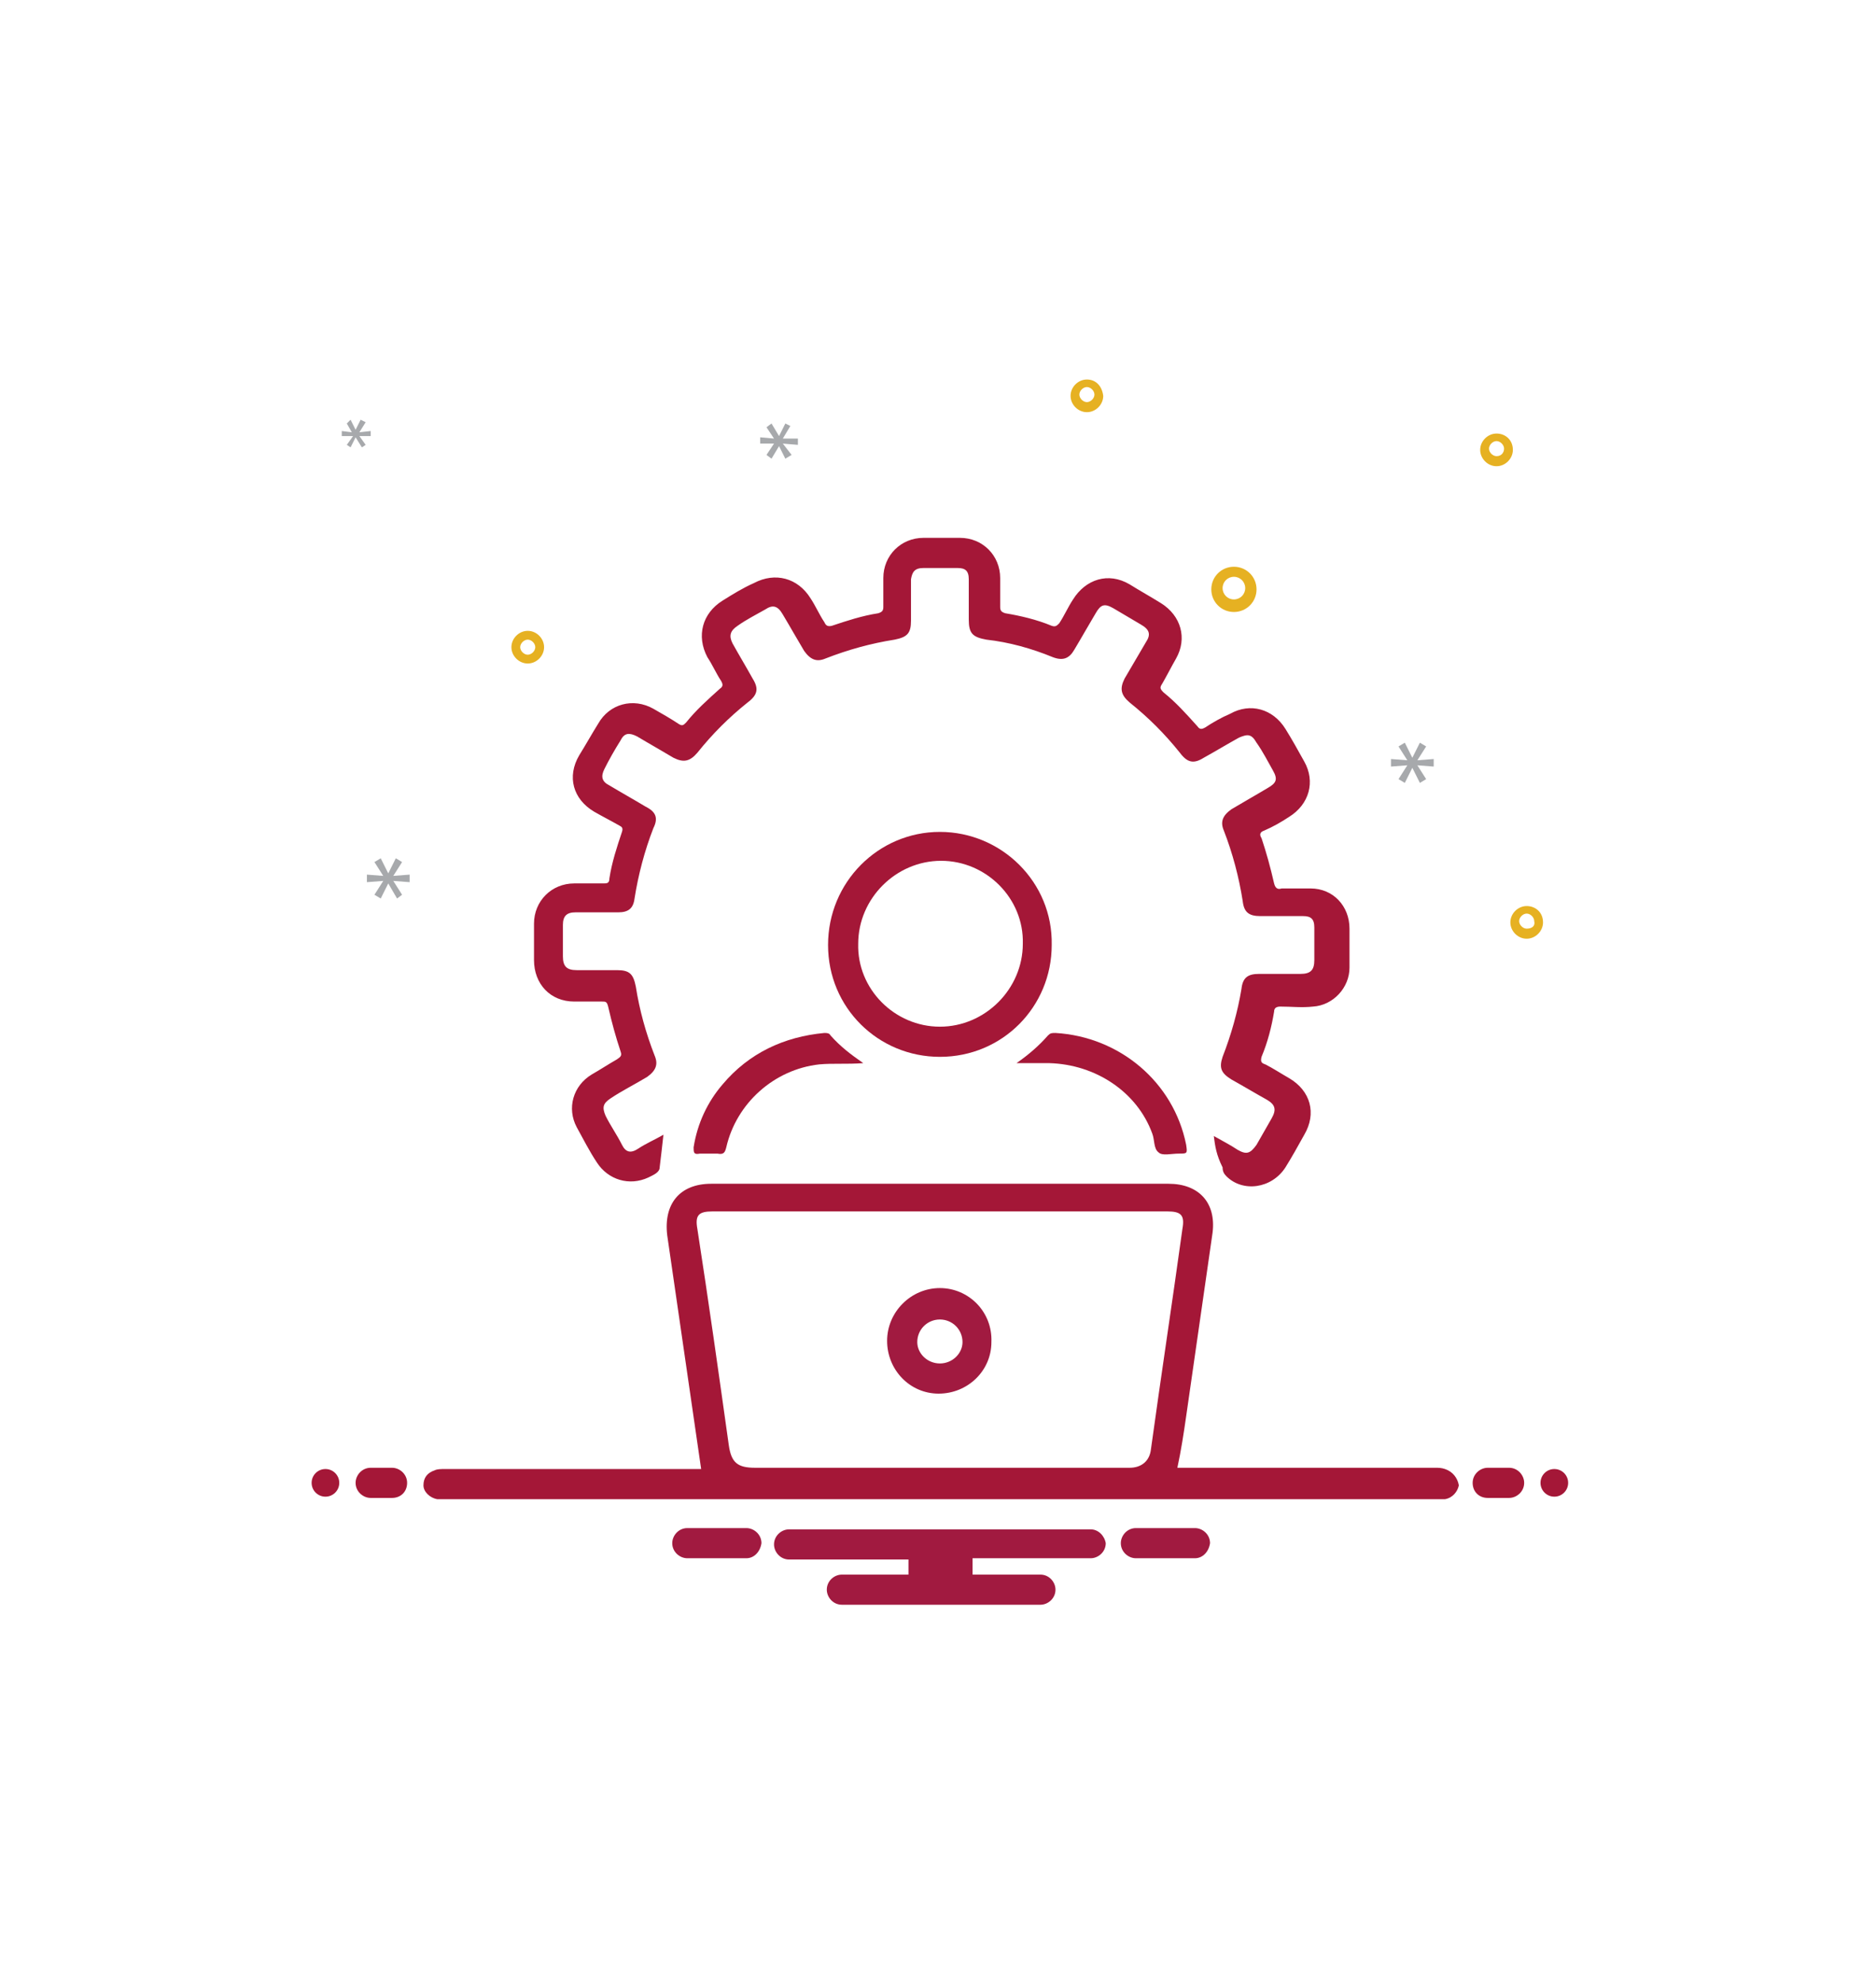 <?xml version="1.0" encoding="utf-8"?>
<svg xmlns="http://www.w3.org/2000/svg"
     viewBox="0 0 149.3 157.7" xml:space="preserve">
<style type="text/css">
	.st0 {
    fill: #A7A9AC;
  }

  .st26 {
    fill: #A41737;
  }

  .st27 {
    fill: #A11A40;
  }

  .st28 {
    fill: #E6B122;
  }
</style>
  <g>
		<path class="st26" d="M96.6,90.4c0.7,0.4,1.3,0.7,1.9,1.1c0.7,0.4,1,0.3,1.5-0.4c0.4-0.7,0.8-1.4,1.2-2.1c0.4-0.7,0.3-1.1-0.4-1.5
			c-0.9-0.5-1.9-1.1-2.8-1.6c-0.8-0.5-1-0.9-0.7-1.8c0.7-1.8,1.2-3.6,1.5-5.4c0.1-0.9,0.5-1.2,1.4-1.2c1.1,0,2.2,0,3.3,0
			c0.8,0,1.1-0.3,1.1-1.1c0-0.9,0-1.7,0-2.6c0-0.7-0.3-0.9-0.9-0.9c-1.1,0-2.3,0-3.4,0c-0.9,0-1.3-0.3-1.4-1.2
			c-0.3-1.9-0.8-3.8-1.5-5.6c-0.3-0.7-0.1-1.2,0.6-1.7c1-0.6,1.9-1.1,2.9-1.7c0.7-0.4,0.8-0.7,0.4-1.4c-0.4-0.7-0.8-1.5-1.3-2.2
			c-0.4-0.7-0.7-0.7-1.4-0.4c-0.9,0.5-1.9,1.1-2.8,1.6c-0.8,0.5-1.3,0.4-1.9-0.4c-1.2-1.5-2.5-2.8-4-4c-0.7-0.6-0.8-1.1-0.4-1.9
			c0.6-1,1.1-1.9,1.7-2.9c0.4-0.6,0.3-1-0.4-1.4c-0.7-0.4-1.5-0.9-2.2-1.3c-0.7-0.4-1-0.3-1.4,0.4c-0.6,1-1.1,1.9-1.7,2.9
			c-0.4,0.7-0.9,0.9-1.7,0.6c-1.7-0.7-3.5-1.2-5.3-1.4c-1.1-0.2-1.4-0.5-1.4-1.6c0-1.1,0-2.1,0-3.2c0-0.7-0.3-0.9-0.9-0.9
			c-0.9,0-1.8,0-2.7,0c-0.7,0-0.9,0.3-1,0.9c0,1.1,0,2.2,0,3.3c0,1-0.3,1.3-1.3,1.5c-1.9,0.3-3.7,0.8-5.5,1.5
			c-0.7,0.3-1.2,0.1-1.7-0.6c-0.6-1-1.1-1.9-1.7-2.9c-0.4-0.7-0.8-0.8-1.4-0.4c-0.7,0.4-1.5,0.8-2.2,1.3c-0.6,0.4-0.7,0.8-0.4,1.4
			c0.5,0.9,1.1,1.9,1.6,2.8c0.5,0.8,0.4,1.3-0.4,1.9c-1.5,1.2-2.8,2.5-4,4c-0.6,0.7-1.1,0.8-1.9,0.4c-1-0.6-1.9-1.1-2.9-1.7
			c-0.6-0.3-1-0.3-1.3,0.3c-0.5,0.8-0.9,1.5-1.3,2.3c-0.3,0.6-0.2,1,0.4,1.3c1,0.6,1.9,1.1,2.9,1.7c0.8,0.4,1,0.9,0.6,1.7
			c-0.7,1.8-1.2,3.7-1.5,5.6c-0.1,0.8-0.5,1.1-1.3,1.1c-1.1,0-2.3,0-3.4,0c-0.7,0-1,0.3-1,1c0,0.8,0,1.7,0,2.5
			c0,0.8,0.3,1.1,1.1,1.1c1.1,0,2.1,0,3.2,0c1,0,1.3,0.3,1.5,1.3c0.3,1.9,0.8,3.7,1.5,5.5c0.3,0.7,0.1,1.2-0.6,1.7
			c-1,0.6-2,1.1-2.9,1.7c-0.6,0.4-0.7,0.7-0.4,1.4c0.4,0.8,0.9,1.5,1.3,2.3c0.3,0.6,0.7,0.7,1.3,0.3c0.6-0.4,1.3-0.7,2-1.1
			c-0.1,0.9-0.2,1.8-0.3,2.6c0,0.4-0.5,0.6-0.9,0.8c-1.5,0.7-3.2,0.2-4.1-1.2c-0.6-0.9-1.1-1.9-1.6-2.8c-0.8-1.5-0.3-3.3,1.2-4.2
			c0.7-0.4,1.3-0.8,2-1.2c0.3-0.2,0.4-0.3,0.3-0.6c-0.4-1.2-0.7-2.3-1-3.6c-0.1-0.4-0.2-0.4-0.5-0.4c-0.7,0-1.5,0-2.2,0
			c-1.9,0-3.2-1.4-3.2-3.3c0-1,0-1.9,0-2.9c0-1.8,1.4-3.2,3.2-3.2c0.8,0,1.5,0,2.3,0c0.3,0,0.5,0,0.5-0.4c0.2-1.3,0.6-2.5,1-3.7
			c0.1-0.3,0-0.4-0.2-0.5c-0.7-0.4-1.3-0.7-2-1.1c-1.7-1-2.2-2.8-1.2-4.5c0.5-0.8,1-1.7,1.5-2.5c0.9-1.6,2.8-2.1,4.4-1.2
			c0.7,0.4,1.4,0.8,2,1.2c0.3,0.2,0.4,0.1,0.6-0.1c0.8-1,1.7-1.8,2.7-2.7c0.3-0.2,0.2-0.4,0.1-0.6c-0.4-0.6-0.7-1.3-1.1-1.9
			c-0.9-1.7-0.4-3.5,1.2-4.5c0.8-0.5,1.6-1,2.5-1.4c1.7-0.9,3.5-0.4,4.5,1.2c0.4,0.6,0.7,1.3,1.1,1.9c0.1,0.2,0.2,0.4,0.6,0.3
			c1.2-0.4,2.4-0.8,3.7-1c0.3-0.1,0.4-0.2,0.4-0.5c0-0.8,0-1.6,0-2.3c0-1.8,1.4-3.2,3.2-3.2c1,0,1.9,0,2.9,0c1.8,0,3.2,1.4,3.2,3.2
			c0,0.8,0,1.6,0,2.3c0,0.3,0.1,0.4,0.4,0.5c1.2,0.2,2.5,0.5,3.7,1c0.3,0.1,0.4,0,0.6-0.2c0.4-0.6,0.7-1.3,1.1-1.9
			c1-1.6,2.8-2.2,4.5-1.2c0.8,0.5,1.7,1,2.5,1.5c1.6,1,2.1,2.8,1.2,4.4c-0.4,0.7-0.7,1.3-1.1,2c-0.2,0.3-0.2,0.4,0.1,0.7
			c1,0.8,1.8,1.7,2.7,2.7c0.2,0.3,0.4,0.2,0.6,0.1c0.6-0.4,1.3-0.8,2-1.1c1.6-0.9,3.4-0.4,4.4,1.2c0.5,0.8,1,1.7,1.5,2.6
			c0.9,1.6,0.4,3.4-1.2,4.4c-0.6,0.4-1.3,0.8-2,1.1c-0.3,0.1-0.4,0.3-0.2,0.6c0.4,1.2,0.7,2.3,1,3.6c0.1,0.4,0.3,0.5,0.6,0.4
			c0.8,0,1.5,0,2.3,0c1.8,0,3.1,1.4,3.1,3.2c0,1,0,2.1,0,3.1c0,1.6-1.3,3-2.9,3.1c-0.9,0.1-1.7,0-2.6,0c-0.3,0-0.5,0.1-0.5,0.4
			c-0.2,1.2-0.5,2.4-1,3.6c-0.1,0.4,0,0.5,0.3,0.6c0.6,0.3,1.2,0.7,1.9,1.1c1.7,1,2.2,2.8,1.2,4.5c-0.5,0.9-1,1.8-1.5,2.6
			c-1.1,1.7-3.4,2-4.7,0.7c-0.2-0.2-0.3-0.4-0.3-0.7C96.8,91.9,96.7,91.2,96.6,90.4z"/>
    <path class="st26" d="M80.9,84.6c1-0.7,1.8-1.4,2.5-2.2c0.2-0.2,0.3-0.2,0.6-0.2c5.1,0.3,9.4,3.9,10.4,8.9
			c0.1,0.7,0.1,0.7-0.6,0.7c-0.6,0-1.3,0.2-1.6-0.1c-0.4-0.3-0.3-1-0.5-1.5c-1.2-3.3-4.5-5.5-8.2-5.6C82.6,84.6,81.9,84.6,80.9,84.6
			z"/>
    <path class="st26" d="M68.7,84.6c-1.3,0.1-2.4,0-3.5,0.1c-3.6,0.4-6.6,3.1-7.4,6.6c-0.1,0.4-0.2,0.6-0.7,0.5c-0.5,0-0.9,0-1.4,0
			c-0.5,0.1-0.5-0.1-0.5-0.5c0.3-1.9,1.1-3.6,2.3-5c2.1-2.5,4.9-3.8,8.1-4.1c0.2,0,0.4,0,0.5,0.2C66.9,83.3,67.7,83.9,68.7,84.6z"/>
    <path class="st26" d="M115,116.9c-0.3-0.1-0.5-0.1-0.8-0.1c-6.6,0-13.2,0-19.8,0c-0.2,0-0.4,0-0.7,0c0.3-1.4,0.5-2.7,0.7-4.1
			c0.7-4.9,1.4-9.7,2.1-14.6c0.3-2.4-1.1-3.9-3.5-3.9c-12.1,0-24.2,0-36.4,0c-2.5,0-3.8,1.6-3.5,4.1c0.9,6.2,1.8,12.4,2.7,18.6
			c-0.2,0-0.4,0-0.6,0c-6.6,0-13.2,0-19.8,0c-0.3,0-0.6,0-0.8,0.1c-0.6,0.2-0.9,0.6-0.9,1.2c0,0.5,0.5,1,1.1,1.1c0.2,0,0.4,0,0.7,0
			c26.3,0,52.5,0,78.8,0c0.2,0,0.4,0,0.7,0c0.6-0.1,1-0.6,1.1-1.1C116,117.6,115.6,117.1,115,116.9z M89.9,116.8c-2.7,0-5.4,0-8,0
			c-7.3,0-14.5,0-21.8,0c-1.4,0-1.9-0.4-2.1-1.8c-0.8-5.7-1.6-11.4-2.5-17.2c-0.2-1.1,0.1-1.4,1.2-1.4c6,0,12.1,0,18.1,0
			c6,0,12,0,18.1,0c1.1,0,1.4,0.3,1.2,1.4c-0.8,5.8-1.7,11.7-2.5,17.5C91.5,116.3,90.8,116.8,89.9,116.8z"/>
    <path class="st26" d="M74.8,66.2c-4.9,0-8.9,4-8.9,9c0,5,4,8.9,8.9,8.9c5,0,8.9-4,8.9-8.9C83.8,70.2,79.7,66.2,74.8,66.2z
			 M74.8,81.7c-3.6,0-6.6-3-6.5-6.6c0-3.6,3-6.6,6.6-6.6c3.6,0,6.6,3,6.5,6.6C81.4,78.7,78.4,81.7,74.8,81.7z"/>
    <path class="st27" d="M74.8,102.5c-2.3,0-4.2,1.9-4.2,4.2c0,2.3,1.8,4.2,4.1,4.2c2.3,0,4.2-1.8,4.2-4.1
			C79,104.4,77.1,102.5,74.8,102.5z M74.8,108.5c-1,0-1.8-0.8-1.8-1.7c0-1,0.8-1.8,1.8-1.8c1,0,1.8,0.8,1.8,1.8
			C76.6,107.7,75.8,108.5,74.8,108.5z"/>
    <polygon class="st0" points="32.6,69.6 31.3,69.7 32,68.6 31.5,68.3 30.9,69.5 30.3,68.3 29.8,68.6 30.5,69.7 29.2,69.6
			29.2,70.2 30.5,70.1 29.8,71.2 30.3,71.5 30.9,70.3 31.6,71.5 32,71.2 31.3,70.1 32.6,70.2 		"/>
    <polygon class="st0" points="63.5,34.9 62.3,34.9 62.9,33.9 62.5,33.7 62,34.7 61.4,33.7 61,34 61.6,34.9 60.5,34.8 60.5,35.3
			61.6,35.3 61,36.2 61.4,36.5 62,35.5 62.5,36.5 63,36.2 62.3,35.3 63.5,35.4 		"/>
    <polygon class="st0" points="29.5,34.3 28.6,34.4 29.1,33.6 28.7,33.4 28.3,34.2 27.9,33.4 27.6,33.7 28,34.4 27.2,34.3
			27.2,34.7 28.1,34.7 27.6,35.4 27.9,35.6 28.3,34.8 28.8,35.6 29.1,35.4 28.6,34.7 29.5,34.7 		"/>
    <path class="st28" d="M98.2,45.1c-1,0-1.8,0.8-1.8,1.8c0,1,0.8,1.8,1.8,1.8c1,0,1.8-0.8,1.8-1.8C100,45.9,99.2,45.1,98.2,45.1z
			 M98.2,47.7c-0.5,0-0.9-0.4-0.9-0.9c0-0.5,0.4-0.9,0.9-0.9s0.9,0.4,0.9,0.9C99.1,47.3,98.7,47.7,98.2,47.7z"/>
    <path class="st28" d="M119.1,34.5c-0.7,0-1.3,0.6-1.3,1.3c0,0.7,0.6,1.3,1.3,1.3c0.7,0,1.3-0.6,1.3-1.3
			C120.4,35,119.8,34.5,119.1,34.5z M119.1,36.3c-0.3,0-0.6-0.3-0.6-0.6s0.3-0.6,0.6-0.6s0.6,0.3,0.6,0.6S119.5,36.3,119.1,36.3z"/>
    <path class="st28" d="M86.5,30.2c-0.7,0-1.3,0.6-1.3,1.3c0,0.7,0.6,1.3,1.3,1.3c0.7,0,1.3-0.6,1.3-1.3
			C87.7,30.7,87.2,30.2,86.5,30.2z M86.5,32c-0.3,0-0.6-0.3-0.6-0.6s0.3-0.6,0.6-0.6c0.3,0,0.6,0.3,0.6,0.6S86.8,32,86.5,32z"/>
    <path class="st28" d="M42,50.2c-0.7,0-1.3,0.6-1.3,1.3c0,0.7,0.6,1.3,1.3,1.3c0.7,0,1.3-0.6,1.3-1.3C43.3,50.8,42.7,50.2,42,50.2z
			 M42,52.1c-0.3,0-0.6-0.3-0.6-0.6s0.3-0.6,0.6-0.6s0.6,0.3,0.6,0.6S42.3,52.1,42,52.1z"/>
    <path class="st26" d="M118.4,119.2h1.7c0.6,0,1.2-0.5,1.2-1.2v0c0-0.6-0.5-1.2-1.2-1.2h-1.7c-0.6,0-1.2,0.5-1.2,1.2v0
			C117.2,118.7,117.7,119.2,118.4,119.2z"/>
    <circle class="st26" cx="123.7" cy="118" r="1.1"/>
    <path class="st26" d="M31.2,119.2h-1.7c-0.6,0-1.2-0.5-1.2-1.2v0c0-0.6,0.5-1.2,1.2-1.2h1.7c0.6,0,1.2,0.5,1.2,1.2v0
			C32.4,118.7,31.9,119.2,31.2,119.2z"/>
    <circle class="st26" cx="25.9" cy="118" r="1.1"/>
    <path class="st27" d="M95.1,124h-4.7c-0.6,0-1.2-0.5-1.2-1.2v0c0-0.6,0.5-1.2,1.2-1.2h4.7c0.6,0,1.2,0.5,1.2,1.2v0
			C96.2,123.5,95.7,124,95.1,124z"/>
    <path class="st27" d="M59.4,124h-4.7c-0.6,0-1.2-0.5-1.2-1.2v0c0-0.6,0.5-1.2,1.2-1.2h4.7c0.6,0,1.2,0.5,1.2,1.2v0
			C60.5,123.5,60,124,59.4,124z"/>
    <path class="st27" d="M86.8,121.7H62.8c-0.6,0-1.2,0.5-1.2,1.2v0c0,0.6,0.5,1.2,1.2,1.2h9.5v1.2H67c-0.6,0-1.2,0.5-1.2,1.2
			c0,0.6,0.5,1.2,1.2,1.2h15.8c0.6,0,1.2-0.5,1.2-1.2c0-0.6-0.5-1.2-1.2-1.2h-5.4V124h9.4c0.6,0,1.2-0.5,1.2-1.2v0
			C87.9,122.2,87.4,121.7,86.8,121.7z"/>
    <path class="st28" d="M121.5,72.1c-0.7,0-1.3,0.6-1.3,1.3c0,0.7,0.6,1.3,1.3,1.3c0.7,0,1.3-0.6,1.3-1.3
			C122.8,72.6,122.2,72.1,121.5,72.1z M121.5,73.9c-0.3,0-0.6-0.3-0.6-0.6c0-0.3,0.3-0.6,0.6-0.6c0.3,0,0.6,0.3,0.6,0.6
			C122.2,73.7,121.9,73.9,121.5,73.9z"/>
    <polygon class="st0" points="114.1,60.4 112.8,60.5 113.5,59.4 113,59.1 112.4,60.3 111.8,59.1 111.3,59.4 112,60.5 110.7,60.4
			110.7,61 112,60.9 111.3,62 111.8,62.3 112.4,61.1 113,62.3 113.5,62 112.8,60.9 114.1,61 		"/>
	</g>
</svg>
